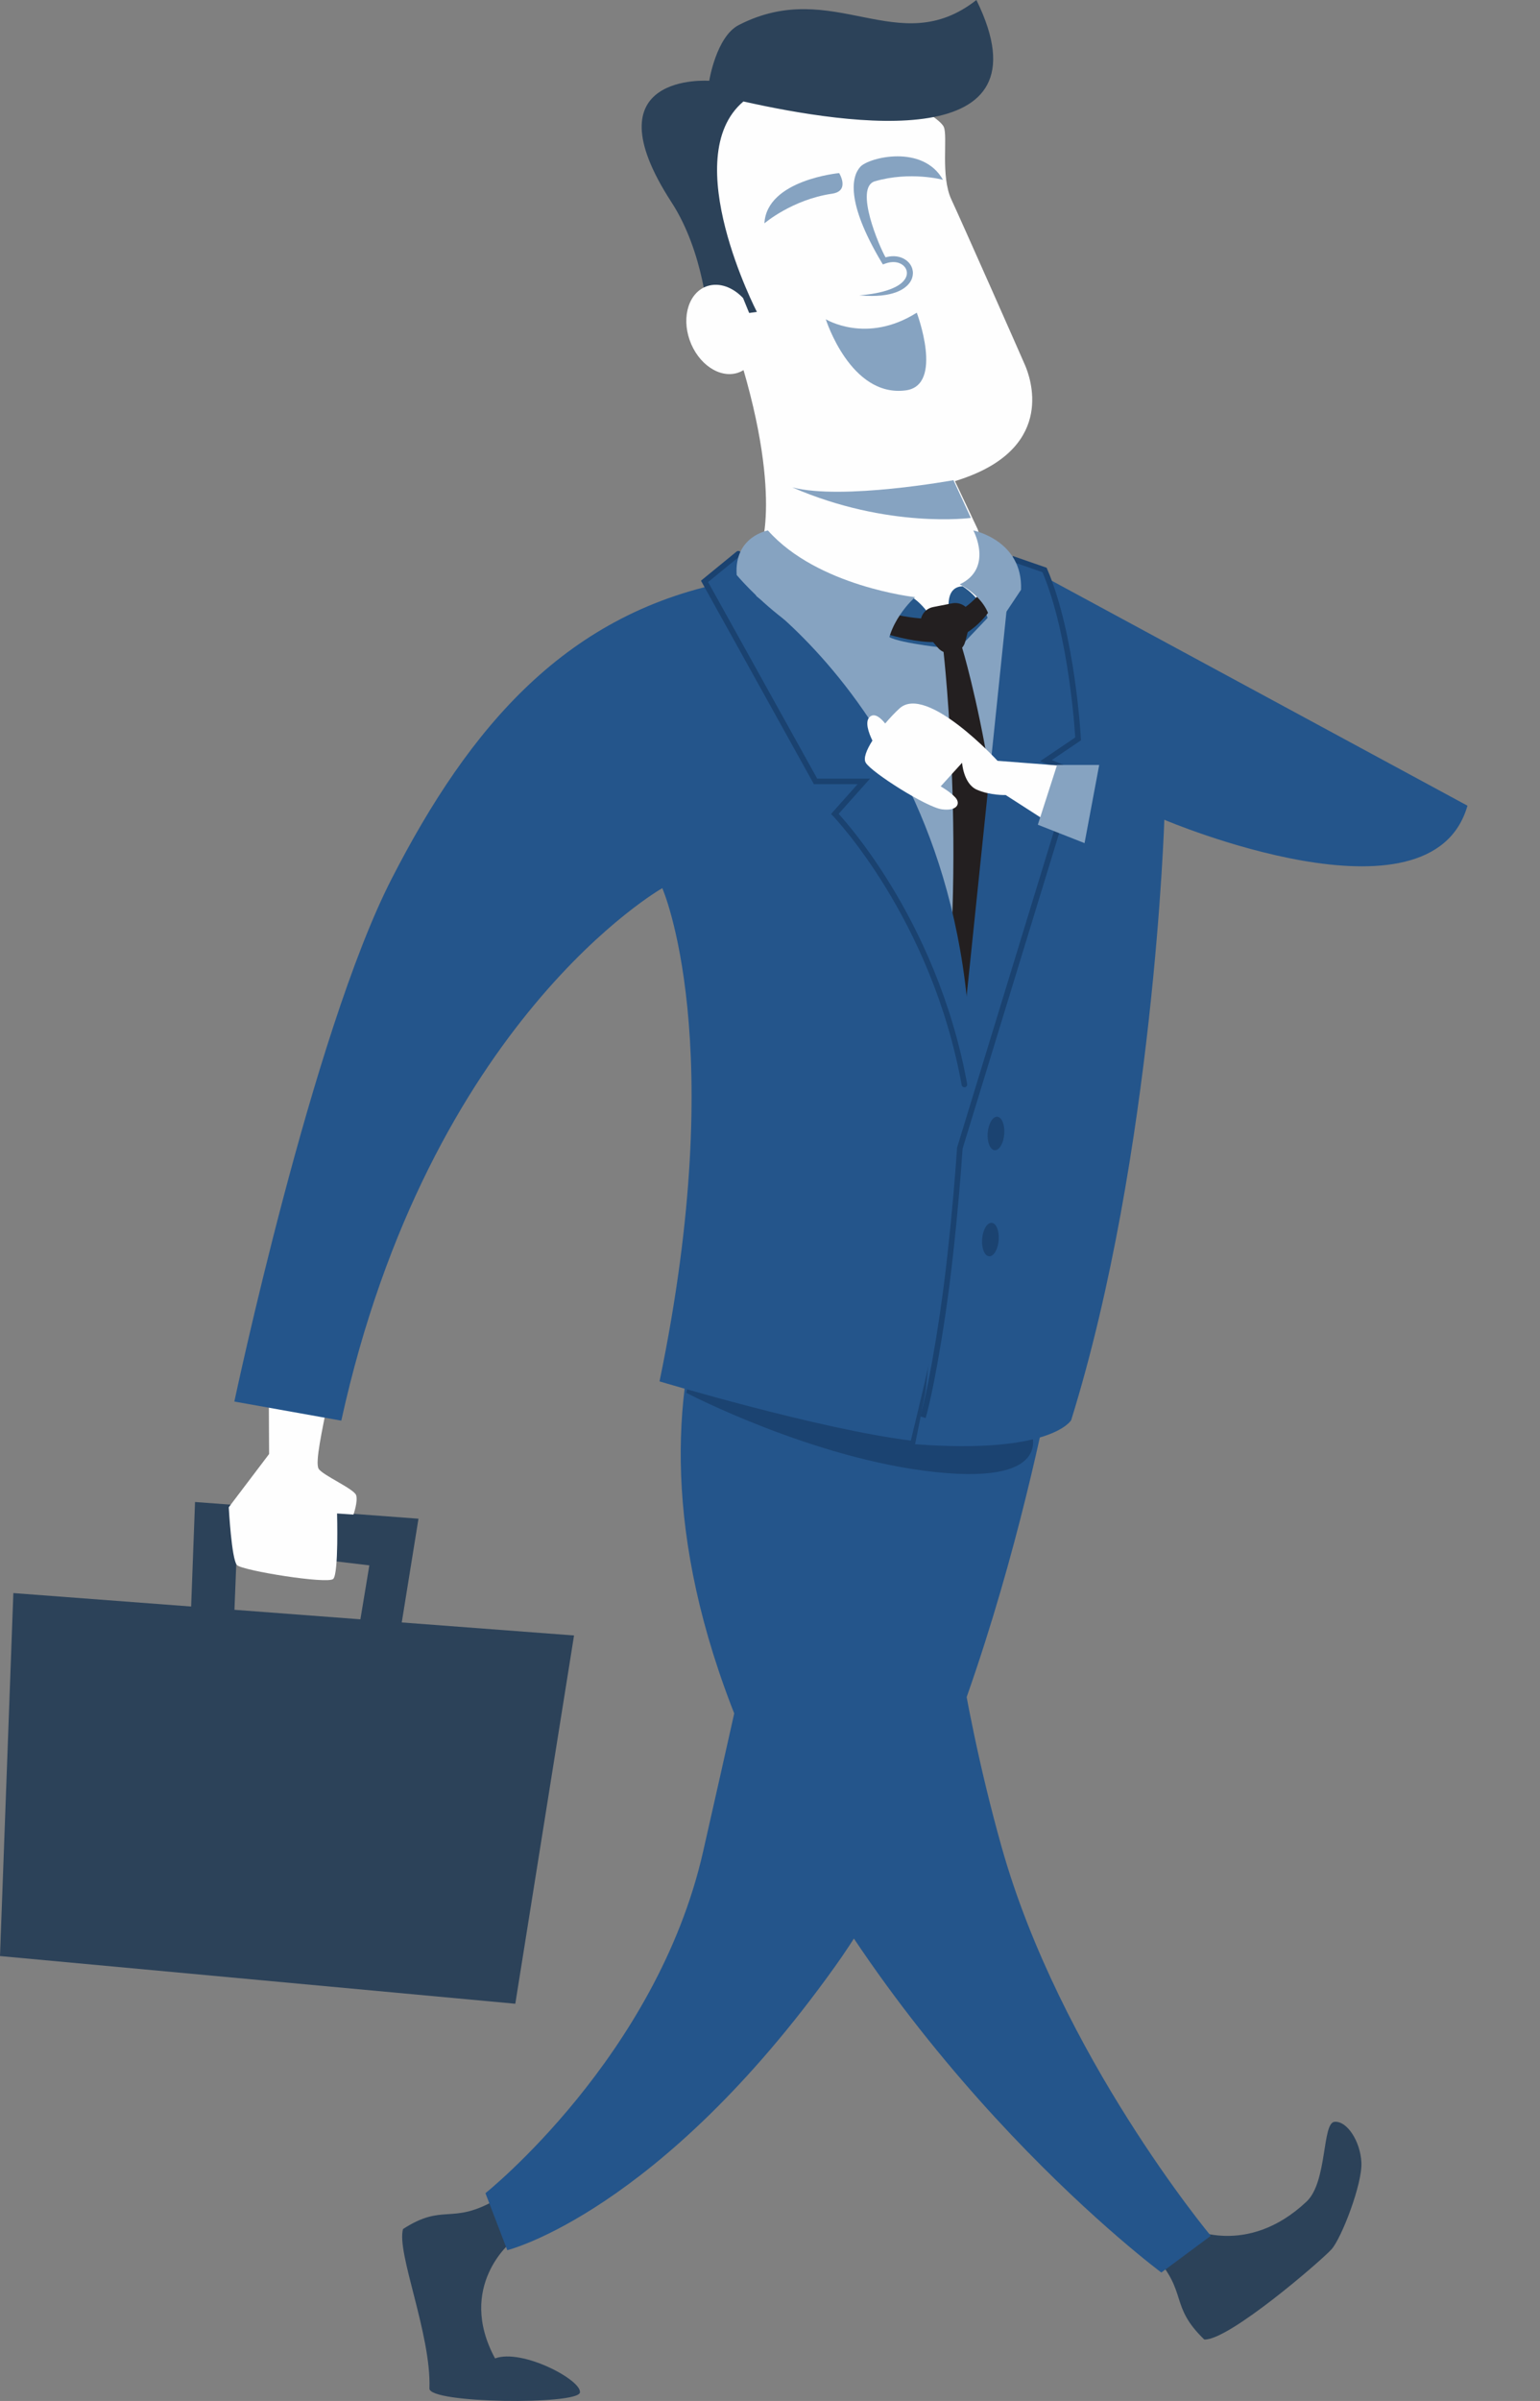 <?xml version="1.0" encoding="UTF-8"?>
<svg width="276px" height="430px" viewBox="0 0 276 430" version="1.1" xmlns="http://www.w3.org/2000/svg" xmlns:xlink="http://www.w3.org/1999/xlink">
    <rect x="0" y="0" width="276" height="430" fill="#808080" stroke="none"/>
    <!-- Generator: Sketch 50 (54983) - http://www.bohemiancoding.com/sketch -->
    <title>Group</title>
    <desc>Created with Sketch.</desc>
    <defs>
        <polygon id="mp-person" points="0.043 0.68 86.335 0.68 86.335 37.331 0.043 37.331"></polygon>
    </defs>
    <g id="Desktop" stroke="none" stroke-width="1" fill="none" fill-rule="evenodd">
        <g id="Landing-Page" transform="translate(-421, -196)">
            <g id="Group" transform="translate(421, 196)">
                <polygon id="Fill-1" fill="#86A3C1" points="175.471 180 132 104.525 184 102"></polygon>
                <path d="M170.512,35.744 C168.532,31.506 169.902,24.393 169.142,22.728 C168.381,21.063 162.597,18.187 162.597,18.187 C162.597,18.187 141.241,6.83 129.521,17.726 C117.8,28.624 123.279,39.369 123.279,39.369 C123.279,39.369 124.549,42.186 128.456,52.234 C140.905,84.256 136.544,97.385 136.544,97.385 C136.544,97.385 161.352,119.312 170.883,114.238 C180.414,109.165 175.226,94.793 175.226,94.793 L171.149,86.169 C171.783,85.971 172.418,85.761 173.055,85.53 C189.187,79.664 184.622,67.52 183.709,65.401 C182.796,63.282 172.49,39.982 170.512,35.744 Z" id="Fill-2" fill="#FEFEFE"></path>
                <path d="M64.591,290.013 L66.194,280.349 L42.445,277.525 L42.02,288.307 L64.591,290.013 Z M34.257,287.721 L34.954,269 L75,271.994 L72.003,290.573 L102.879,292.906 L92.352,358.863 L-0,350.321 L2.393,285.313 L34.257,287.721 Z" id="Combined-Shape" fill="#2C4259"></path>
                <path d="M243.993,387.282 C243.798,383.473 241.403,379.793 239.162,380.009 C236.921,380.227 237.915,390.762 234.166,394.291 C223.448,404.378 213.124,399.013 213.124,399.013 L207,404.077 C212.916,410.692 209.582,412.976 215.833,418.998 C220.207,419.205 236.805,404.862 238.618,402.861 C240.431,400.86 244.188,391.091 243.993,387.282" id="Fill-6" fill="#2C4259"></path>
                <path d="M103.94,428.485 C104.263,426.249 93.564,420.582 88.723,422.378 C81.752,409.463 91.678,401.469 91.678,401.469 L88.353,394.261 C80.736,398.401 79.371,394.593 72.234,399.206 C71.009,403.415 77.309,418.067 76.964,427.766 C76.867,430.482 103.617,430.721 103.94,428.485" id="Fill-8" fill="#2C4259"></path>
                <path d="M48.064,229 L64,231.631 C64,231.631 59.728,245.937 58.743,251.034 C57.757,256.132 56.443,261.888 57.101,263.039 C57.757,264.19 63.507,266.657 63.836,267.807 C64.165,268.96 63.347,271.255 63.347,271.255 L60.409,271.056 C60.409,271.056 60.714,281.785 59.728,282.771 C58.743,283.758 43.465,281.292 42.479,280.305 C41.493,279.319 41,269.946 41,269.946 L48.229,260.407 L48.064,229 Z" id="Fill-11" fill="#FEFEFE"></path>
                <path d="M190,239 C190,239 178.336,312.082 149.677,352.157 C118.119,396.283 90.917,403 90.917,403 L87,392.787 C87,392.787 117.681,368.321 126.009,331.621 C134.337,294.922 140.034,268.709 140.034,268.709" id="Fill-13" fill="#24558B"></path>
                <path d="M139.06,209 C139.06,209 103.533,245.387 135.015,314.968 C160.763,371.881 208.137,407 208.137,407 L217,400.428 C217,400.428 189.967,367.996 179.498,330.745 C171.617,302.704 169.464,278.593 169.464,278.593" id="Fill-15" fill="#24558B"></path>
                <path d="M174.327,205 L168,193.426 C173.733,157.567 169.1,116.719 169.1,116.719 L172.433,116 C172.433,116 183.027,150.547 180.653,194.564 L174.327,205 Z" id="Fill-17" fill="#231F20"></path>
                <path d="M187,243.304 L124.963,241 L123,249.447 C123,249.447 145.774,261.35 167.76,263.655 C189.748,265.958 184.644,255.975 184.644,255.975 L187,243.304 Z" id="Fill-19" fill="#1B4371"></path>
                <path d="M131.626,104 C131.626,104 182.354,134.191 172.803,211.758 C170.943,226.857 163.236,258 163.236,258 C146.694,255.948 118.2,247.4 118.2,247.4 C130.831,186.514 118.697,159.065 118.697,159.065 C118.697,159.065 76.95,182.69 61.167,254.432 L42,251.011 C42,251.011 55.948,185.136 70.201,157.367 C84.158,130.176 101.617,109.439 131.626,104" id="Fill-21" fill="#24558B"></path>
                <path d="M172.408,211.689 C170.566,226.9 164,258.653 164,258.653 C188.489,260.504 191.975,254.348 191.975,254.348 C206.797,206.684 208.67,146.816 208.67,146.816 C208.67,146.816 256.463,167.161 263,144.295 L181.08,100 C181.08,100 181.871,133.557 172.408,211.689" id="Fill-23" fill="#24558B"></path>
                <path d="M165.415,253.818 C165.415,253.818 166.94,248.901 168.974,235.132 C171.007,221.363 172.023,205.626 172.023,205.626 L192.628,138.357 L187.458,136.225 L193.221,132.333 C193.221,132.333 192.247,113.842 187.206,102.08 L181.362,100.056" id="Fill-25" fill="#24558B"></path>
                <path d="M165.415,253.818 C165.415,253.818 166.94,248.901 168.974,235.132 C171.007,221.363 172.023,205.626 172.023,205.626 L192.628,138.357 L187.458,136.225 L193.221,132.333 C193.221,132.333 192.247,113.842 187.206,102.08 L181.362,100.056" id="Stroke-27" stroke="#1A4270"></path>
                <g id="Group-32" transform="translate(126, 99)">
                    <path d="M46.842,95.227 C41.373,65.151 23.623,46.767 23.623,46.767 L28.813,40.943 L20.163,40.943 L0.268,5.121 L6.323,0.172" id="Fill-29" fill="#24558B"></path>
                    <path d="M46.842,95.227 C41.373,65.151 23.623,46.767 23.623,46.767 L28.813,40.943 L20.163,40.943 L0.268,5.121 L6.323,0.172" id="Stroke-31" stroke="#1A4270" stroke-linecap="round"></path>
                </g>
                <path d="M169,116 C167.669,109.449 163.522,107 163.522,107 C163.522,107 160.372,109.671 159.014,113.574 C158.562,114.874 169,116 169,116" id="Fill-33" fill="#26578A"></path>
                <path d="M171.914,116 C171.914,116 167.244,105.278 172.494,105 C172.494,105 175.83,106.934 177,110.66 L171.914,116 Z" id="Fill-35" fill="#26578A"></path>
                <path d="M176.638,105 L178,108.385 C178,108.385 175.139,113.656 169.688,114.784 C164.236,115.913 155,112.243 155,112.243 L155.681,108.858 C155.681,108.858 164.663,111.692 169.205,110.564 C173.748,109.435 176.638,105 176.638,105" id="Fill-37" fill="#231F20"></path>
                <path d="M137.624,95 C146.546,105.051 164,106.949 164,106.949 C164,106.949 158.454,111.783 158.961,117.977 C145.078,118.688 132.028,102.979 132.028,102.979 C131.538,96.074 137.624,95 137.624,95" id="Fill-39" fill="#86A3C1"></path>
                <path d="M174.441,95 C174.441,95 178.105,101.762 172,104.661 C172,104.661 178.803,107.882 177.407,114 L182.99,105.627 C183.338,96.771 174.441,95 174.441,95" id="Fill-41" fill="#86A3C1"></path>
                <path d="M168.086,116.002 L165.639,113.11 C164.297,111.523 165.18,109.122 167.255,108.716 L170.632,108.056 C172.66,107.659 174.42,109.449 173.912,111.392 L172.981,114.945 C172.415,117.11 169.547,117.73 168.086,116.002" id="Fill-43" fill="#231F20"></path>
                <path d="M178.778,136.256 C178.778,136.256 166.081,122.456 161.215,126.872 C160.445,127.57 159.531,128.528 158.644,129.575 C157.854,128.591 156.762,127.626 155.899,128.373 C154.943,129.199 155.672,131.228 156.354,132.638 C155.297,134.303 154.687,135.827 155.165,136.608 C156.244,138.37 166.073,144.596 168.83,144.948 C171.586,145.301 172.185,143.891 171.226,142.834 C170.268,141.776 168.59,140.836 168.59,140.836 L172.426,136.608 C172.426,136.608 172.666,140.367 175.063,141.425 C177.459,142.482 180.242,142.389 180.242,142.389 L192.082,150 L194,137.43 L178.778,136.256 Z" id="Fill-45" fill="#FEFEFE"></path>
                <polygon id="Fill-47" fill="#86A3C1" points="186 147.706 194.374 151 197 137 189.448 137"></polygon>
                <g id="Group-51" transform="translate(189, 137)">
                    <mask id="mask-2" fill="white">
                        <use xlink:href="#path-1"></use>
                    </mask>
                    <g id="Clip-50"></g>
                    <path d="M50.224,33.211 C50.224,33.211 64.109,37.331 68.25,37.331 C72.391,37.331 85.058,33.937 86.033,28.607 C87.006,23.274 85.718,15.31 80.929,11.256 C66.788,-0.719 4.428,0.736 4.428,0.736 L0.043,15.519 L50.224,33.211 Z" id="Fill-49" fill="#24558B" mask="url(#mask-2)"></path>
                </g>
                <path d="M148,57.175 C148,57.175 155.309,61.683 164.304,56 C164.304,56 169.218,69.014 162.317,69.916 C152.424,71.209 148,57.175 148,57.175 Z" id="Fill-52" fill="#86A3C1"></path>
                <path d="M135.652,55.866 L126.901,57 C126.901,57 126.162,45.179 120.358,36.243 C105.166,12.855 127.108,14.47 127.108,14.47 C127.108,14.47 128.37,6.553 132.398,4.485 C149.429,-4.262 160.97,10.997 174.992,0 C188.652,27.79 152.453,22.48 133.234,18.172 C121.352,28.228 135.652,55.866 135.652,55.866" id="Fill-54" fill="#2C4259"></path>
                <path d="M135.997,60.273 C136.075,63.351 134.661,65.982 132.216,66.769 C128.954,67.818 125.095,65.19 123.596,60.899 C122.096,56.609 123.523,52.279 126.785,51.231 C128.936,50.538 131.347,51.447 133.17,53.377" id="Fill-58" fill="#FEFEFE"></path>
                <path d="M149.124,34.692 C141.959,35.741 137,40 137,40 C137.413,32.203 150.393,31 150.393,31 C150.393,31 152.396,34.214 149.124,34.692" id="Fill-60" fill="#86A3C1"></path>
                <path d="M158.708,46.089 C157.671,44.322 153.008,33.564 156.81,32.462 C163.158,30.62 169,32.202 169,32.202 C165.382,25.79 155.76,28.194 154.215,29.845 C152.67,31.495 151.477,36.035 158.005,46.99 L158.235,47.36 L158.649,47.21 C160.289,46.619 161.485,47.08 162.057,47.709 C162.588,48.292 162.685,49.057 162.323,49.761 C160.878,52.565 153.982,52.887 153.982,52.887 C154.803,52.964 155.554,53 156.241,53 C161.243,53 162.817,51.126 163.28,50.235 C163.844,49.151 163.683,47.916 162.859,47.012 C162.105,46.186 160.642,45.545 158.708,46.089" id="Fill-62" fill="#86A3C1"></path>
                <path d="M179.984,203.071 C179.866,204.728 179.105,206.038 178.285,205.999 C177.465,205.96 176.896,204.586 177.016,202.93 C177.134,201.274 177.896,199.963 178.715,200.001 C179.534,200.041 180.103,201.415 179.984,203.071" id="Fill-67" fill="#1B4371"></path>
                <path d="M178.984,222.07 C178.866,223.727 178.105,225.038 177.285,224.999 C176.465,224.959 175.897,223.586 176.016,221.93 C176.135,220.273 176.895,218.962 177.715,219.001 C178.535,219.04 179.103,220.415 178.984,222.07" id="Fill-69" fill="#1B4371"></path>
                <path d="M170.884,86 L174,92.755 C174,92.755 159.226,94.761 142,87.29 C151.032,89.621 170.884,86 170.884,86" id="Fill-71" fill="#86A3C1"></path>
            </g>
        </g>
    </g>
</svg>